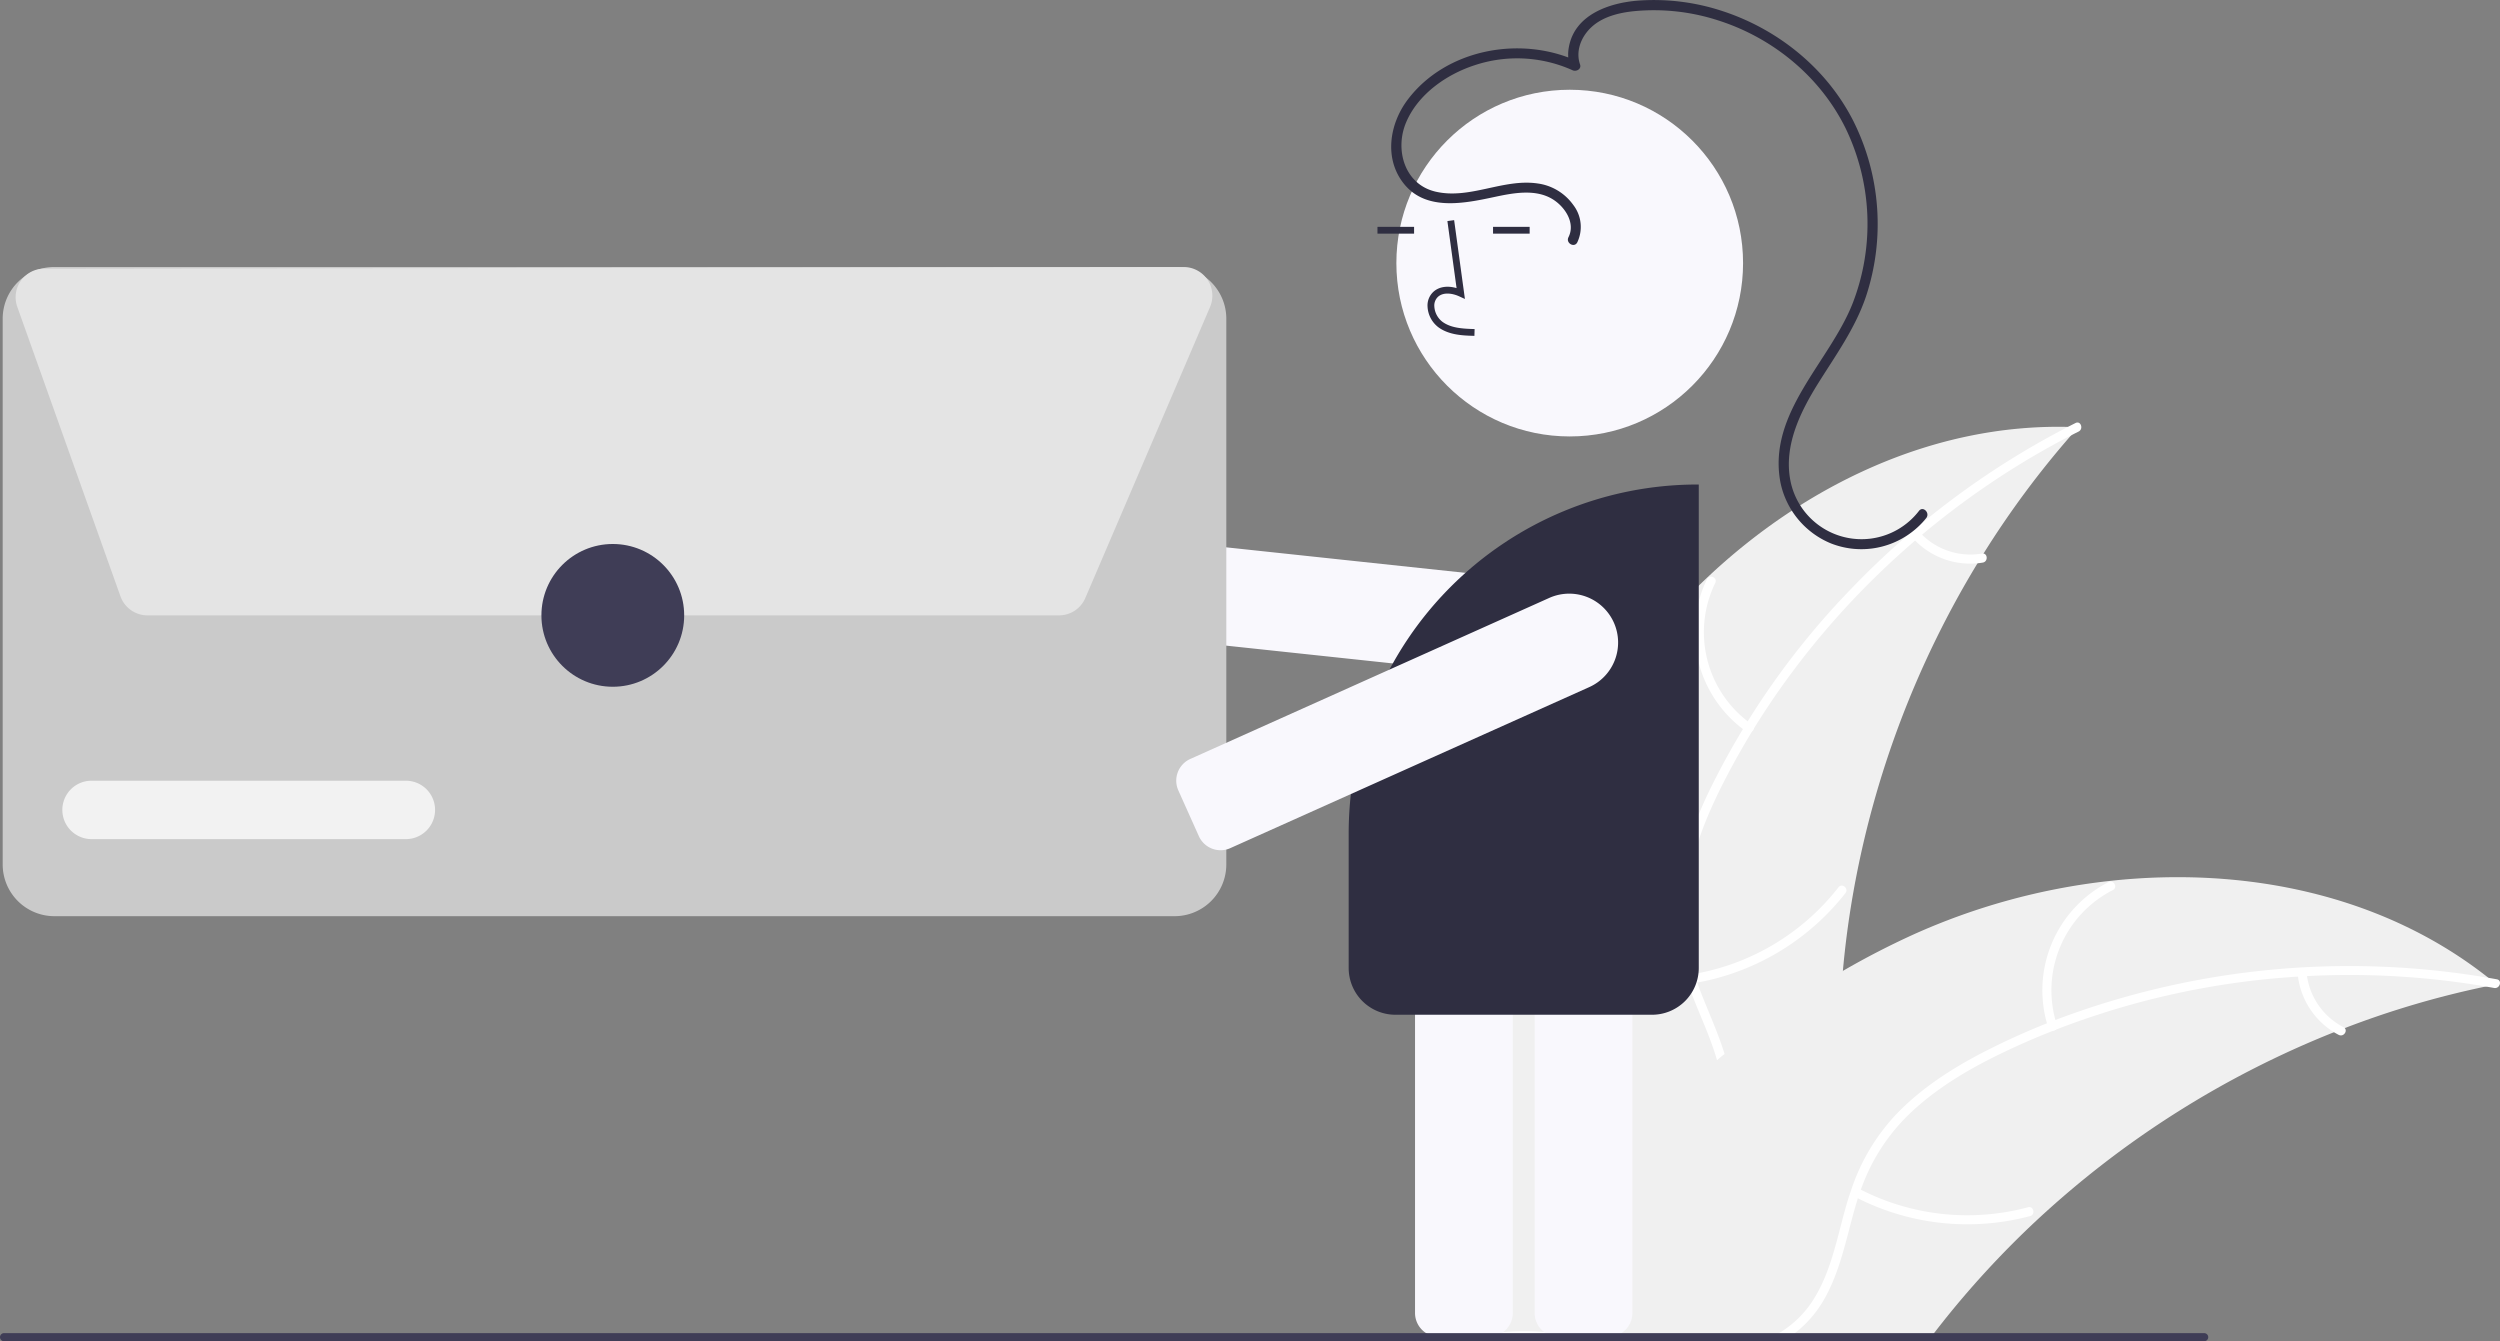 <svg xmlns="http://www.w3.org/2000/svg" data-name="Layer 1" width="735.52" height="394.618" viewBox="0 0 735.52 394.618" xmlns:xlink="http://www.w3.org/1999/xlink"><rect x="0" y="0" width="735.52" height="394.618" fill="#808080" stroke="none"/><path d="M843.68,378.389c-.71.79-1.41,1.58-2.1,2.38l-.01.01a270.642,270.642,0,0,0-25.76,34.77c-.6.95-1.19,1.91-1.77,2.87a280.854,280.854,0,0,0-36.5,96.59c-.01.06-.02.11-.03.17q-2.04,11.505-3.08,23.16-.825,9.045-1.02,18.14c-.56,25.38,1.47,53.66-15.04,72.94-6.2,7.24-14.45,12.3-23.47,15.49a72.139,72.139,0,0,1-8.3,2.38H682.48c-.6-.08-1.2-.17-1.81-.26-3.71-.55-7.41-1.16-11.11-1.77l-.21-.03-.53.17-3.22,1.05c0-.1-.01-.2-.01-.3-.01-.18-.02-.37-.02-.55q-.015-.345-.03-.69c-.01-.23-.02-.45-.02-.68-.02-.38-.04-.77-.04-1.16-2.14-59.42,3.94-120.89,32.4-173.02a191.854,191.854,0,0,1,36.65-47.45c29.1-27.41,66.64-45.21,106.11-44.31C841.65,378.309,842.66,378.339,843.68,378.389Z" transform="translate(-232.24 -252.691)" fill="#f0f0f0"/><path d="M843.793,379.651c-44.286,22.27-81.745,58.832-104.364,103.024-4.89,9.554-9.019,19.672-10.713,30.323-1.694,10.656-.208,20.746,3.595,30.774,3.477,9.167,8.094,18.142,9.282,27.994,1.252,10.385-2.408,20.179-9.165,28.019-8.268,9.592-19.489,15.641-30.667,21.175-12.412,6.145-25.401,12.33-34.074,23.548-1.051,1.359-3.098-.351-2.049-1.708,15.089-19.517,41.424-23.592,59.461-39.415,8.417-7.384,14.659-17.348,14.055-28.887-.528-10.09-5.282-19.349-8.883-28.601-3.78-9.714-5.751-19.513-4.636-29.959,1.141-10.685,4.883-20.986,9.507-30.623a231.244,231.244,0,0,1,41.508-59.166,242.579,242.579,0,0,1,66.235-49.007c1.53-.769,2.427,1.745.907,2.509Z" transform="translate(-232.24 -252.691)" fill="#fff"/><path d="M746.024,467.924a35.76,35.76,0,0,1-11.568-44.838c.755-1.542,3.186-.441,2.43,1.102A33.113,33.113,0,0,0,747.732,465.874c1.408.982-.308,3.026-1.708,2.049Z" transform="translate(-232.24 -252.691)" fill="#fff"/><path d="M729.937,539.357a68.925,68.925,0,0,0,43.203-25.624c1.056-1.355,3.103.354,2.049,1.708a71.693,71.693,0,0,1-45.011,26.573c-1.698.273-1.93-2.385-.241-2.657Z" transform="translate(-232.24 -252.691)" fill="#fff"/><path d="M797.147,409.416a20.242,20.242,0,0,0,18.201,6.137c1.694-.295,1.924,2.364.241,2.657a22.683,22.683,0,0,1-20.15-6.744,1.379,1.379,0,0,1-.171-1.879,1.341,1.341,0,0,1,1.879-.171Z" transform="translate(-232.24 -252.691)" fill="#fff"/><path d="M966.71,542.279c-1.05.21-2.08.41-3.13.65-.01,0-.03.01-.04.01a267.165,267.165,0,0,0-41.46,12.23l-.01.01c-1.05.38-2.11.79-3.14,1.2h-.01a281.147,281.147,0,0,0-87.25,55.13c-.05.05-.1.09-.15.14-.01.02-.03.03-.04.04-.03.03-.07.06-.1.09a274.075,274.075,0,0,0-28,30.4q-1.065,1.35-2.13,2.73c-.62.79-1.23,1.58-1.85,2.38h-135c.22-.32.47-.65.69-.97,0-.01.01-.01.01-.02.16-.23.32-.45.45-.67.01-.01.02-.02.02-.03.05-.06.1-.13.14-.17.11-.19.24-.35.34-.52a.427.427,0,0,0,.06-.08c2.39-3.36,4.79-6.72,7.25-10.06v-.01a.18.18,0,0,0,.04-.05c.01-.02.01-.02.03-.03,18.79-25.58,39.87-49.81,63.97-70.07.72-.61,1.45-1.24,2.22-1.83a260.743,260.743,0,0,1,34.78-24.42c.01-.01.02-.01.03-.02q10.035-5.82,20.67-10.67a191.587,191.587,0,0,1,57.74-15.79c.07-.01.13-.01.2-.02.05-.01.1-.01.15-.02,39.67-4.3,80.27,4.11,111.17,28.54C965.15,541.009,965.92,541.629,966.71,542.279Z" transform="translate(-232.24 -252.691)" fill="#f0f0f0"/><path d="M689.75,644.909c4.98.56,9.96,1.46,14.95,2.38h-18.2c-1.94-.16-3.88-.26-5.83-.26a54.108,54.108,0,0,0-6.23.26h-10.04c0,.01-.01.01-.01.02v-.02a1.243,1.243,0,0,1,.7-.97,1.092,1.092,0,0,1,.27-.11c.08-.02.15-.04.23-.06,1.08-.29,2.15-.54,3.23-.75.25-.05.49-.1.74-.14.72-.14,1.44-.25,2.15-.35A71.191,71.191,0,0,1,689.75,644.909Z" transform="translate(-232.24 -252.691)" fill="#fff"/><path d="M966.04,543.359c-.82-.15-1.64-.29-2.46-.43a238.503,238.503,0,0,0-52.59-3.06q-1.335.06-2.67.15a236.642,236.642,0,0,0-71.23,15.61.031.031,0,0,1-.02.01,7.327,7.327,0,0,0-.73.29h-.01q-7.95,3.12-15.65,6.85c-9.65,4.69-19.04,10.28-26.81,17.77a57.035,57.035,0,0,0-14.15,22.16c-.31.83-.6,1.68-.88,2.53-.21.68-.42,1.36-.62,2.04-2.75,9.41-4.46,19.36-9.45,27.94a33.586,33.586,0,0,1-8.47,9.69,37.302,37.302,0,0,1-3.47,2.38h-5.93a36.095,36.095,0,0,0,4.73-2.38,30.012,30.012,0,0,0,9.55-8.98c5.65-8.37,7.43-18.63,10.13-28.18.46-1.62.95-3.2,1.5-4.76a59.827,59.827,0,0,1,12.83-21.95c7.35-7.85,16.54-13.82,26.03-18.73,6.1-3.15,12.38-6,18.79-8.55.83-.33,1.66-.66,2.5-.98a243.452,243.452,0,0,1,127.4-12.4c.83.13,1.65.28,2.47.43C968.51,541.119,967.71,543.659,966.04,543.359Z" transform="translate(-232.24 -252.691)" fill="#fff"/><path d="M834.832,554.974A35.76,35.76,0,0,1,852.592,512.209c1.531-.777,2.809,1.565,1.277,2.343a33.113,33.113,0,0,0-16.439,39.814c.532,1.632-2.068,2.23-2.597.608Z" transform="translate(-232.24 -252.691)" fill="#fff"/><path d="M778.98,602.324a68.925,68.925,0,0,0,49.923,5.552c1.659-.447,2.265,2.151.608,2.597a71.693,71.693,0,0,1-51.938-5.883c-1.52-.804-.105-3.066,1.407-2.266Z" transform="translate(-232.24 -252.691)" fill="#fff"/><path d="M910.877,539.038a20.242,20.242,0,0,0,10.838,15.858c1.53.785.113,3.046-1.407,2.266a22.683,22.683,0,0,1-12.028-17.516,1.379,1.379,0,0,1,.995-1.603,1.341,1.341,0,0,1,1.603.995Z" transform="translate(-232.24 -252.691)" fill="#fff"/><path d="M691.287,453.053a14.618,14.618,0,0,1-1.553-.083L574.753,440.693a6.999,6.999,0,0,1-6.217-7.704l1.62-15.173.017.002a7.008,7.008,0,0,1,7.633-5.722l114.981,12.277a14.381,14.381,0,0,1-1.5,28.68Z" transform="translate(-232.24 -252.691)" fill="#f9f8fd"/><path d="M705.506,645.989H690.747a7.008,7.008,0,0,1-7-7V515.974a7.008,7.008,0,0,1,7-7h14.76a7.008,7.008,0,0,1,7,7V638.989A7.008,7.008,0,0,1,705.506,645.989Z" transform="translate(-232.24 -252.691)" fill="#f9f8fd"/><path d="M670.314,645.989H655.554a7.008,7.008,0,0,1-7-7V515.974a7.008,7.008,0,0,1,7-7H670.314a7.008,7.008,0,0,1,7,7V638.989A7.008,7.008,0,0,1,670.314,645.989Z" transform="translate(-232.24 -252.691)" fill="#f9f8fd"/><circle cx="461.823" cy="77.405" r="51" fill="#f9f8fd"/><path d="M666.026,351.505c-3.306-.092-7.42-.207-10.59-2.522a8.133,8.133,0,0,1-3.2-6.073,5.471,5.471,0,0,1,1.86-4.493c1.656-1.399,4.073-1.727,6.678-.961l-2.699-19.726,1.981-.271,3.173,23.19-1.655-.759c-1.918-.88-4.552-1.328-6.188.055a3.515,3.515,0,0,0-1.153,2.896,6.147,6.147,0,0,0,2.381,4.528c2.467,1.802,5.746,2.034,9.466,2.138Z" transform="translate(-232.24 -252.691)" fill="#2f2e41"/><rect x="405.264" y="66.74" width="10.772" height="2" fill="#2f2e41"/><rect x="439.264" y="66.74" width="10.772" height="2" fill="#2f2e41"/><path d="M577.83,522.239H248.231a15.218,15.218,0,0,1-15.201-15.201V346.44A15.218,15.218,0,0,1,248.231,331.239H577.83a15.218,15.218,0,0,1,15.201,15.201V507.038A15.218,15.218,0,0,1,577.83,522.239Z" transform="translate(-232.24 -252.691)" fill="#cacaca"/><path d="M543.802,433.739H275.622a8.447,8.447,0,0,1-7.94-5.599L237.329,342.983a8.43,8.43,0,0,1,7.928-11.26l335.229-.468h.012a8.43,8.43,0,0,1,7.748,11.75l-.459-.197.459.197-36.696,85.625A8.419,8.419,0,0,1,543.802,433.739Z" transform="translate(-232.24 -252.691)" fill="#e4e4e4"/><path d="M351.65,499.567H259.174a8.591,8.591,0,0,1,0-17.183h92.476a8.591,8.591,0,0,1,0,17.183Z" transform="translate(-232.24 -252.691)" fill="#f2f2f2"/><path d="M718.294,551.239H642.767a13.752,13.752,0,0,1-13.736-13.736V497.739a102.616,102.616,0,0,1,102.5-102.5h.5V537.503A13.752,13.752,0,0,1,718.294,551.239Z" transform="translate(-232.24 -252.691)" fill="#2f2e41"/><path d="M591.343,502.837a7.017,7.017,0,0,1-6.389-4.139l-6.041-13.466a7.008,7.008,0,0,1,3.522-9.251l105.505-47.33a14.38,14.38,0,1,1,11.771,26.24L594.206,502.22A6.939,6.939,0,0,1,591.343,502.837Z" transform="translate(-232.24 -252.691)" fill="#f9f8fd"/><path d="M696.289,324a10.578,10.578,0,0,0-1.169-10.998,15.414,15.414,0,0,0-10.549-6.342c-10.092-1.453-19.884,4.738-29.911,2.431-9.172-2.11-12.117-12.301-8.755-20.331,3.471-8.29,11.811-14.129,20.119-16.857a39.705,39.705,0,0,1,28.88,1.457c1.078.501,2.671-.345,2.204-1.694-1.385-3.99.361-8.224,3.354-10.994,3.333-3.086,8.117-4.241,12.514-4.692a61.288,61.288,0,0,1,24.721,2.7c16.128,5.129,30.099,16.575,37.576,31.837A64.652,64.652,0,0,1,777.35,341.821c-6.804,17.399-25.08,32.274-21.314,52.688a24.765,24.765,0,0,0,14.93,18.076,24.407,24.407,0,0,0,23.539-3.192,23.942,23.942,0,0,0,4.449-4.29c1.187-1.497-.922-3.634-2.121-2.121a21.32,21.32,0,0,1-38.013-9.899c-1.514-9.832,3.222-19.42,8.269-27.508,5.186-8.31,10.917-16.192,14.103-25.556a67.704,67.704,0,0,0-3.684-51.725c-7.788-15.375-22.018-26.893-38.297-32.275a64.284,64.284,0,0,0-25.012-3.15c-8.479.66-18.613,4.077-20.375,13.632a11.606,11.606,0,0,0,.389,5.961l2.204-1.694c-16.593-7.718-38.681-3.735-49.993,11.211-5.396,7.13-7.058,17.362-1.163,24.754,6.476,8.121,17.734,5.814,26.493,3.945,5.514-1.176,12.168-2.521,17.292.628,3.58,2.2,6.786,6.963,4.652,11.177-.87,1.718,1.717,3.239,2.59,1.514Z" transform="translate(-232.24 -252.691)" fill="#2f2e41"/><path d="M881.92,646.099a1.187,1.187,0,0,1-1.19,1.19H233.43a1.19,1.19,0,0,1,0-2.38h647.3A1.187,1.187,0,0,1,881.92,646.099Z" transform="translate(-232.24 -252.691)" fill="#3f3d56"/><circle cx="180.29" cy="181.048" r="21" fill="#3f3d56"/></svg>